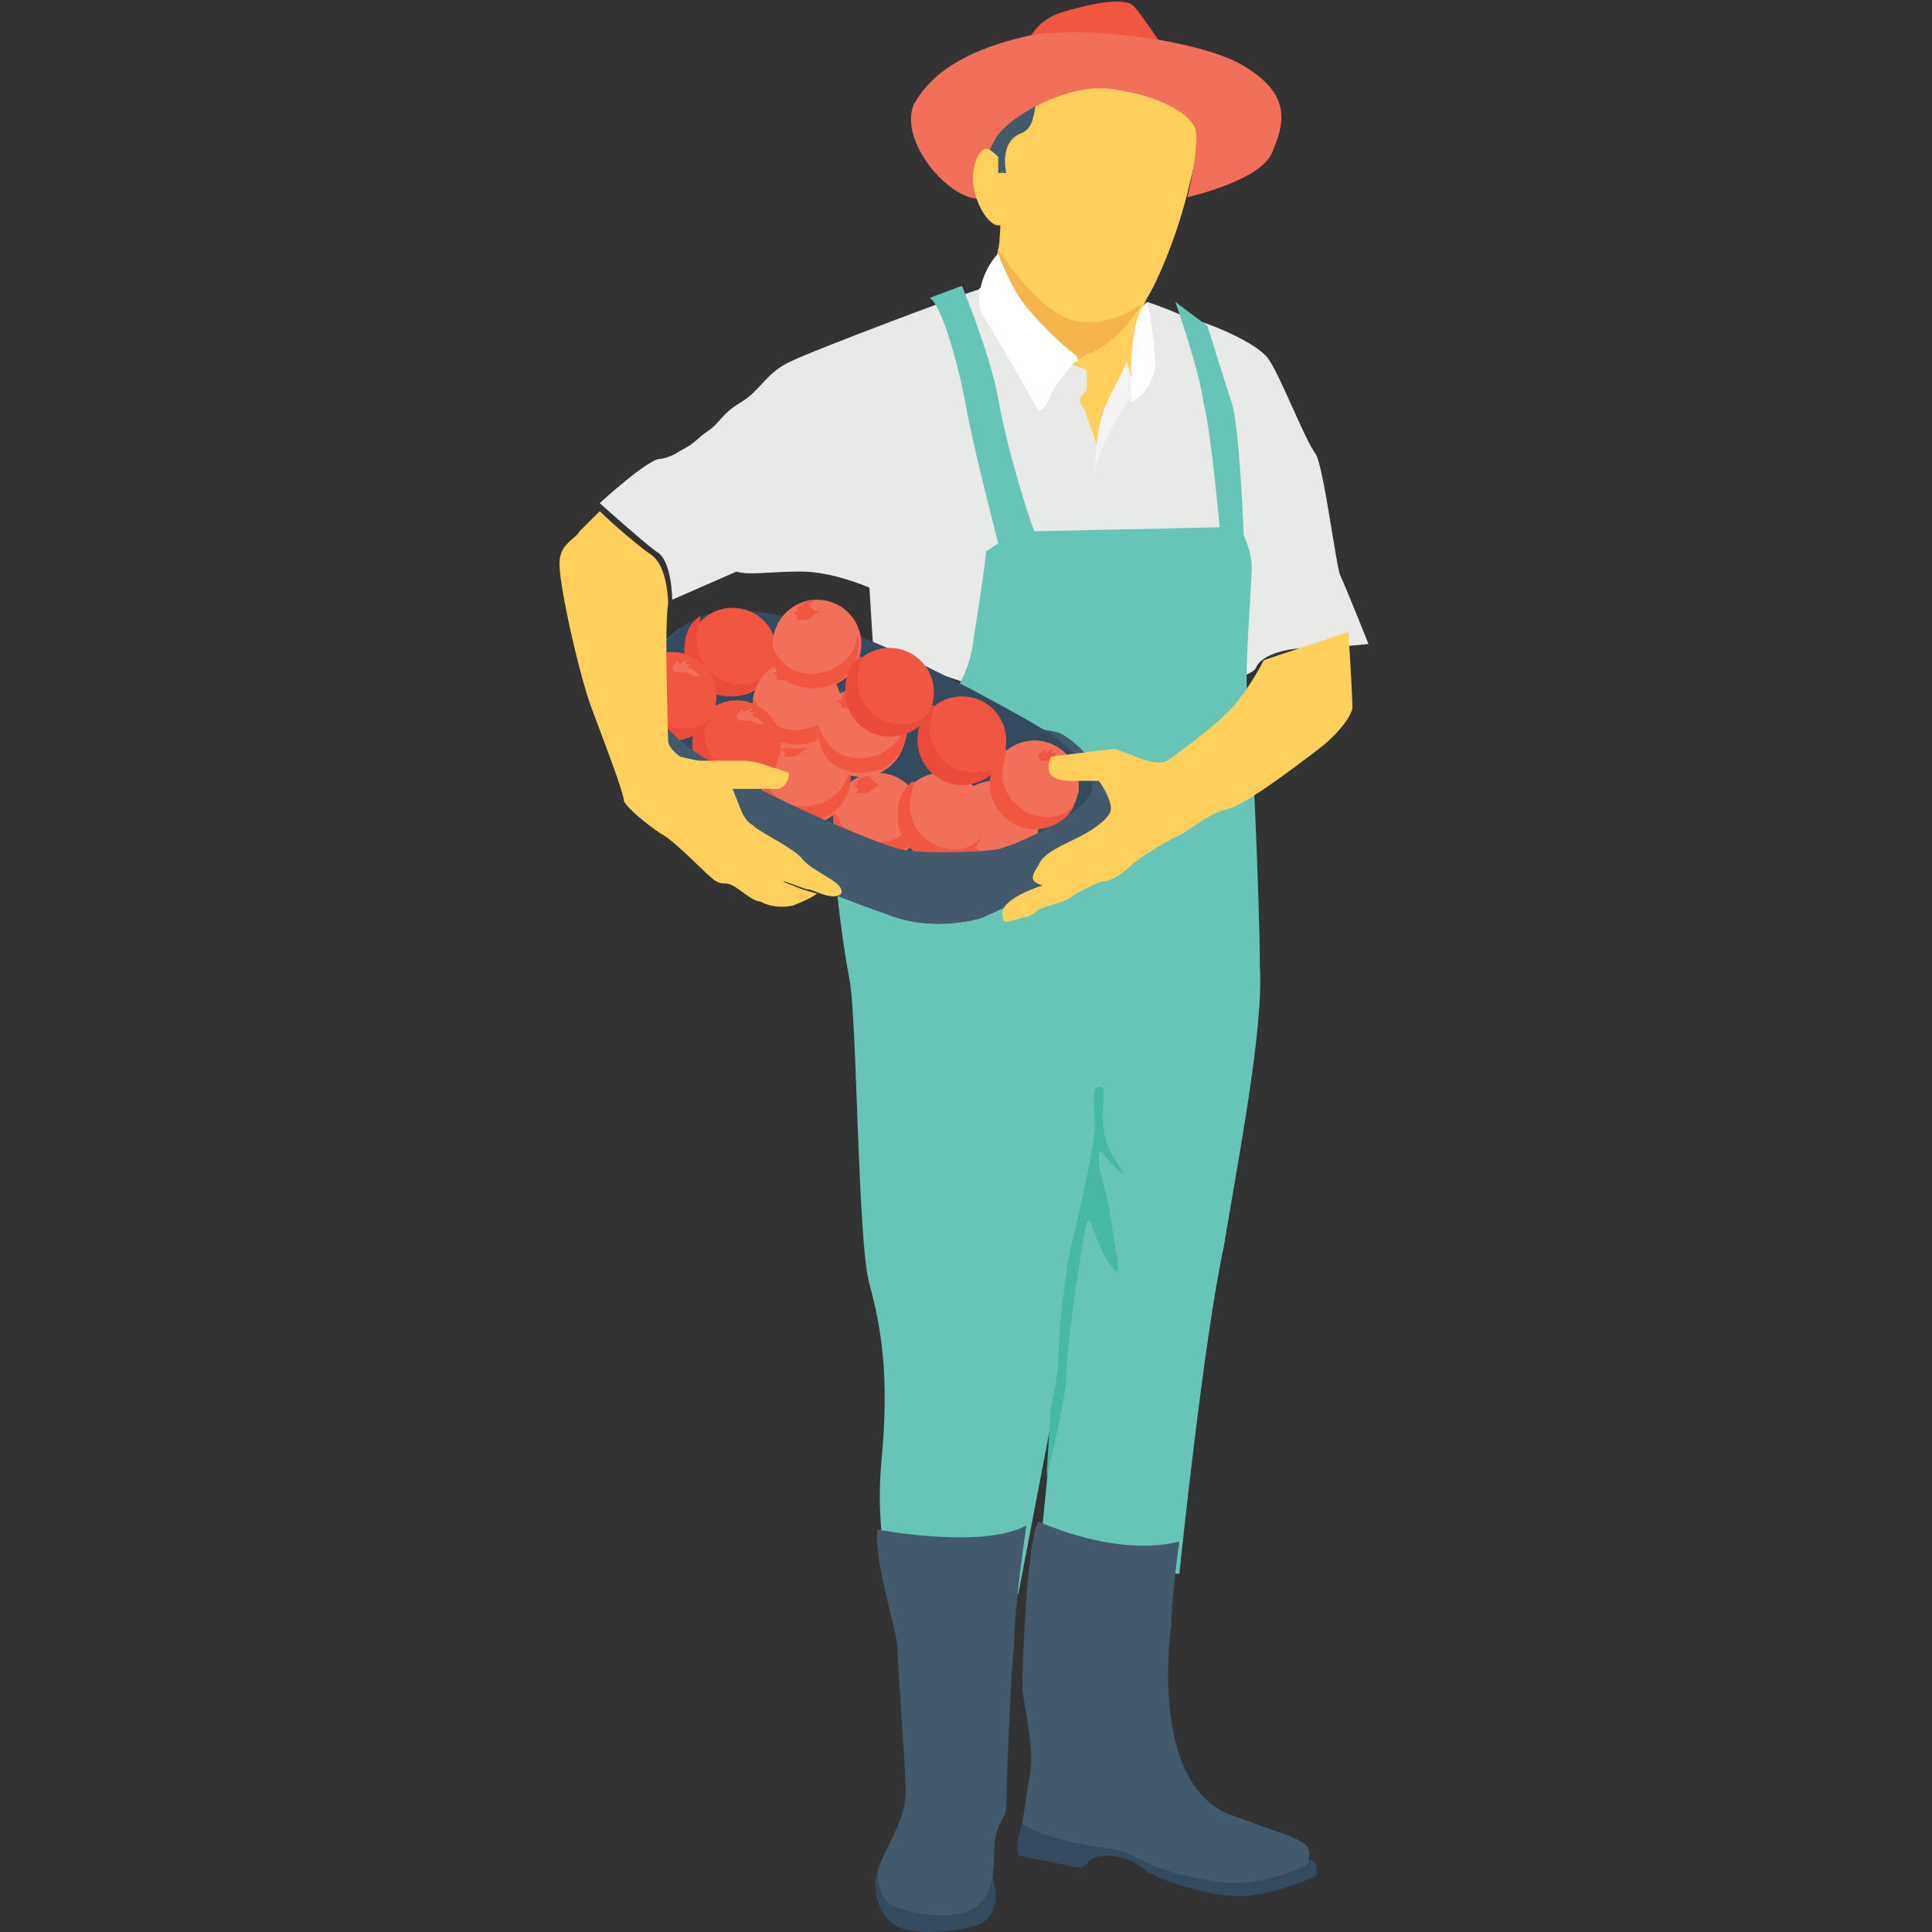 <?xml version="1.0" encoding="utf-8"?>
<!-- Generator: Adobe Illustrator 18.0.0, SVG Export Plug-In . SVG Version: 6.00 Build 0)  -->
<!DOCTYPE svg PUBLIC "-//W3C//DTD SVG 1.1//EN" "http://www.w3.org/Graphics/SVG/1.1/DTD/svg11.dtd">
<svg version="1.1" id="Layer_1" xmlns="http://www.w3.org/2000/svg" xmlns:xlink="http://www.w3.org/1999/xlink" x="0px" y="0px"
	 viewBox="0 0 48 48" enable-background="new 0 0 48 48" xml:space="preserve">
<rect x="0" y="0" width="48" height="48" fill="#333333" stroke="none"/>
<g>
	<g>
		<g>
			<path fill="#F05640" d="M25.4,1.6c0,0,0-1,1-1.3c1-0.3,1.5-0.3,1.7-0.2c0.2,0.1,1.2,1.7,1.2,1.7L25.4,1.6z"/>
		</g>
		<g>
			<ellipse fill="#425A6B" cx="25" cy="3.6" rx="0.7" ry="1"/>
		</g>
		<g>
			<path fill="#FFD15C" d="M24.9,2.7c0,0,0,3.2-0.1,3.5C24.7,6.6,24.7,7,24.7,7l2.2,4.4l1,0.1l0.3-3.3c0,0,0.1-0.4,0.3-0.8
				c0.2-0.3,0.7-1.4,1-2.6c0.3-1.2,0.3-1.4,0.3-1.4l-0.2-1.2L25.4,2L24.9,2.7z"/>
		</g>
		<g>
			<path fill="#425A6B" d="M24.9,4.3H25c0,0-0.2-0.8,0.4-1C26,3,25.3,1.9,26.8,1.8c1.5-0.1,1.5-0.1,1.5-0.1l-2.8-0.3L24.4,3l0.5,0.1
				C24.9,3.1,24.8,3.9,24.9,4.3z"/>
		</g>
		<g>
			<polygon fill="#425A6B" points="25,4.3 25,4.3 25,4.3 			"/>
		</g>
		<g>
			<path fill="#F26F5A" d="M24.5,4.9c0,0-0.2-0.7,0.2-1.4c0.3-0.6,1.8-1.4,2.8-1.3c1,0.1,2,0.5,2.2,1c0.1,0.5-0.2,1.7-0.2,1.7
				s1.8-0.4,2.1-1.1c0.3-0.7,0.5-1.4-0.6-2.1c-1-0.7-4.2-1.1-5.5-0.8c-1.3,0.3-2.3,0.8-2.8,1.7C22.3,3.6,23.8,5.2,24.5,4.9z"/>
		</g>
		<g>
			<path fill="#FFD15C" d="M24.8,5.6c-0.2,0-0.5-0.4-0.6-0.9c-0.1-0.5,0.1-1,0.3-1c0.1,0,0.2,0.1,0.3,0.2c0,0.1,0,0.3,0,0.4H25
				c0,0.1,0,0.2,0.1,0.3C25.2,5.1,25.1,5.6,24.8,5.6z"/>
		</g>
		<g>
			<path fill="#F26F5A" d="M25,4.9"/>
		</g>
		<path fill="#F5B54C" d="M26.5,7.9c-0.8-0.3-1.7-1.7-1.7-1.7C24.7,6.6,24.7,7,24.7,7l1.2,2.4C26.2,9.2,26.7,9,27,8.8
			c0.7-0.2,1.3-1.1,1.4-1.3c0,0,0,0,0,0C28.5,7.5,27.4,8.3,26.5,7.9z"/>
		<g>
			<path fill="#E8EAE8" d="M28.5,7.5c0,0,0.6,0.2,1,0.4c0.5,0.1,1.7,0.6,2,1c0.3,0.4,0.9,2,1.2,2.4c0.2,0.4,0.5,2.8,0.6,3
				c0.1,0.2,0.7,1.7,0.7,1.7s-0.9,0.1-1.5,0.1c-0.6,0-1.2,0.2-1.3,0.5c-0.1,0.2-1,0.4-1,0.4h-6.1l-2.4-0.8l-0.1-1.6
				c0,0-0.9-0.4-1.7-0.4c-0.8,0-1.3,0.1-1.6,0l-1.6,0.7c0,0,0-1-0.4-1.2c-0.4-0.3-1.4-1.2-1.4-1.2s1.2-1.1,1.5-1.1
				c0,0,0.2,0,0.5-0.2c0.4-0.2,0.4-0.3,0.7-0.5c0.3-0.2,0.3-0.4,0.8-0.7c0.5-0.3,0.6-0.7,1.2-1c0.6-0.3,4.6-1.8,4.7-1.8
				c0.1-0.1,0.3-0.2,0.3-0.2L26,9.2L26.5,9L27,9.2l0,0.5c0,0-0.3,0.2-0.1,0.4c0.1,0.2,0.4,1.1,0.4,1.1l0.7-1.5l0.6-1.5L28.5,7.5z"/>
		</g>
		<g>
			<path fill="#67C5B8" d="M30,8.1c0,0,0.4,1.3,0.6,1.9c0.2,0.6,0.3,3.3,0.3,3.3s0.2,0.4,0.2,0.8c0,0.4-0.2,2.8-0.1,3.2
				c0.1,0.5,0.3,5.2,0.3,6.7c0.1,1.5-0.5,4.6-0.9,7c-0.5,2.3-1.1,8.1-1.1,8.1l-3.5-0.2l0.4-4l-0.9,4.7l-3,0.5c0,0-0.6-1.7-0.4-3.8
				c0.2-2.1,0-3.3-0.3-4.4c-0.3-1.1-0.3-6.6-0.5-7.6c-0.2-1-0.6-4.1-0.4-5.4c0.3-1.3,1.8-0.7,1.8-0.7s1.5-0.5,1.7-2.4
				c0.3-1.9,0.3-2.1,0.3-2.1l0.3-0.2c0,0-0.6-2.3-0.8-3.4c-0.2-1.1-0.6-2.5-0.9-2.7l0.8-0.3c0,0,0.7,1.7,0.9,2.8c0,0,0,0,0,0
				c0.2,1.2,0.8,3.1,0.9,3.3l4.6-0.1c0,0-0.2-2.3-0.4-3.1c-0.1-0.8-0.7-2.5-0.7-2.5L30,8.1z"/>
		</g>
		<g>
			<path fill="#425A6B" d="M27.9,20.4l0,0.8l-3.5,1.6c0,0-1.2,0.4-2.4-0.1c-1.2-0.4-4.8-1.9-4.8-1.9l-1.6-2.6c0,0-0.1-1.6,1.3-2.6
				l1.8,1.1l7.6,1.5C26.3,18.2,27.3,18.6,27.9,20.4z"/>
		</g>
		<g>
			<path fill="#344A5E" d="M16.4,16.1c0,0-0.8,1.2,0.5,2.3s5.2,2.7,5.5,2.7c0.3,0.1,1.7,0.1,2.4,0c0.7-0.2,2.1-0.9,2.3-1.4
				c0.2-0.5-0.5-1.1-0.9-1.4c-0.4-0.3-4.7-2.7-5.9-2.8C19.2,15.3,17.6,14.6,16.4,16.1z"/>
		</g>
		<g>
			<g>
				<g>
					<circle fill="#F05640" cx="22.1" cy="17.2" r="1.1"/>
				</g>
				<g>
					<path fill="#EA4B3B" d="M22.4,18c-0.6,0-1.1-0.5-1.1-1.1c0-0.2,0.1-0.4,0.1-0.6c-0.3,0.2-0.4,0.5-0.4,0.9
						c0,0.6,0.5,1.1,1.1,1.1c0.4,0,0.8-0.2,1-0.6C22.9,17.9,22.7,18,22.4,18z"/>
				</g>
			</g>
			<g>
				<path fill="#F05640" d="M22.7,16.7c-0.1,0-0.2-0.1-0.3-0.1c-0.1,0-0.1,0-0.2,0c-0.1,0-0.1-0.1-0.1-0.1c0,0,0-0.1,0.1-0.1
					c0,0,0-0.1,0-0.1c0,0,0.1,0.1,0.1,0.1c0-0.1,0-0.1,0-0.2c0,0.1,0,0.1,0,0.2c0,0,0.1-0.1,0.2-0.1c0,0-0.1,0.1-0.1,0.1
					c0.1,0,0.2,0,0.2,0c0,0-0.1,0-0.1,0.1c0.1,0,0.2,0.1,0.3,0.2c-0.1,0-0.2,0-0.2-0.1C22.7,16.6,22.7,16.6,22.7,16.7"/>
			</g>
		</g>
		<g>
			<g>
				<g>
					<circle fill="#F05640" cx="18.2" cy="16.2" r="1.1"/>
				</g>
				<g>
					<path fill="#EA4B3B" d="M18.4,17c-0.6,0-1.1-0.5-1.1-1.1c0-0.2,0.1-0.4,0.1-0.6c-0.3,0.2-0.4,0.5-0.4,0.9
						c0,0.6,0.5,1.1,1.1,1.1c0.4,0,0.8-0.2,1-0.6C18.9,16.9,18.7,17,18.4,17z"/>
				</g>
			</g>
			<g>
				<path fill="#F05640" d="M18.8,15.7c-0.1,0-0.2-0.1-0.3-0.1c-0.1,0-0.1,0-0.2,0c-0.1,0-0.1-0.1-0.1-0.1c0,0,0-0.1,0.1-0.1
					c0,0,0-0.1,0-0.1c0,0,0.1,0.1,0.1,0.1c0-0.1,0-0.1,0-0.2c0,0.1,0,0.1,0,0.2c0,0,0.1-0.1,0.2-0.1c0,0-0.1,0.1-0.1,0.1
					c0.1,0,0.2,0,0.2,0c0,0-0.1,0-0.1,0.1c0.1,0,0.2,0.1,0.3,0.2c-0.1,0-0.2,0-0.2-0.1C18.7,15.6,18.7,15.6,18.8,15.7"/>
			</g>
		</g>
		<g>
			<g>
				<g>
					<circle fill="#F26F5A" cx="24.7" cy="20.5" r="1.1"/>
				</g>
				<g>
					<path fill="#F05640" d="M24.9,21.3c-0.6,0-1.1-0.5-1.1-1.1c0-0.2,0.1-0.4,0.1-0.6c-0.3,0.2-0.4,0.5-0.4,0.9
						c0,0.6,0.5,1.1,1.1,1.1c0.4,0,0.8-0.2,1-0.6C25.5,21.2,25.2,21.3,24.9,21.3z"/>
				</g>
			</g>
			<g>
				<path fill="#F05640" d="M25.3,20C25.2,20,25.1,20,25,20c-0.1,0-0.1,0-0.2,0c-0.1,0-0.1-0.1-0.1-0.1c0,0,0-0.1,0.1-0.1
					c0,0,0-0.1,0-0.1c0,0,0.1,0.1,0.1,0.1c0-0.1,0-0.1,0-0.2c0,0.1,0,0.1,0,0.2c0,0,0.1-0.1,0.2-0.1c0,0-0.1,0.1-0.1,0.1
					c0.1,0,0.2,0,0.2,0c0,0-0.1,0-0.1,0.1c0.1,0,0.2,0.1,0.3,0.2c-0.1,0-0.2,0-0.2-0.1C25.2,19.9,25.2,20,25.3,20"/>
			</g>
		</g>
		<g>
			<g>
				<g>
					<circle fill="#F26F5A" cx="21.8" cy="20.3" r="1.1"/>
				</g>
				<g>
					<path fill="#F05640" d="M22.6,20.6c-0.4,0.4-1.2,0.5-1.6,0c-0.1-0.1-0.2-0.3-0.3-0.5c0,0.3,0.1,0.7,0.3,0.9
						c0.4,0.4,1.2,0.4,1.6,0c0.3-0.3,0.4-0.7,0.3-1.1C22.9,20.2,22.8,20.4,22.6,20.6z"/>
				</g>
			</g>
			<g>
				<path fill="#F05640" d="M21.9,19.5c-0.1,0-0.2,0.1-0.2,0.1c0,0-0.1,0.1-0.2,0.1c-0.1,0-0.1,0-0.2,0c0,0,0-0.1,0-0.1
					c0,0-0.1-0.1-0.1-0.1c0,0,0.1,0,0.1,0c0,0-0.1-0.1-0.1-0.1c0,0,0.1,0.1,0.1,0.1c0-0.1,0-0.1,0.1-0.2c0,0,0,0.1,0,0.1
					c0-0.1,0.1-0.1,0.2-0.2c0,0,0,0.1-0.1,0.1c0.1-0.1,0.2-0.1,0.3-0.1c-0.1,0-0.1,0.1-0.2,0.1C21.8,19.5,21.8,19.5,21.9,19.5"/>
			</g>
		</g>
		<g>
			<g>
				<g>
					<circle fill="#F26F5A" cx="20" cy="19.4" r="1.1"/>
				</g>
				<g>
					<path fill="#F05640" d="M20.8,19.7c-0.4,0.4-1.2,0.5-1.6,0c-0.1-0.1-0.2-0.3-0.3-0.5c0,0.3,0.1,0.7,0.3,0.9
						c0.4,0.4,1.2,0.4,1.6,0c0.3-0.3,0.4-0.7,0.3-1.1C21.1,19.3,21,19.5,20.8,19.7z"/>
				</g>
			</g>
			<g>
				<path fill="#F05640" d="M20.1,18.6c-0.1,0-0.2,0.1-0.2,0.1c0,0-0.1,0.1-0.2,0.1c-0.1,0-0.1,0-0.2,0c0,0,0-0.1,0-0.1
					c0,0-0.1-0.1-0.1-0.1c0,0,0.1,0,0.1,0c0,0-0.1-0.1-0.1-0.1c0,0,0.1,0.1,0.1,0.1c0-0.1,0-0.1,0.1-0.2c0,0,0,0.1,0,0.1
					c0-0.1,0.1-0.1,0.2-0.2c0,0,0,0.1-0.1,0.1c0.1-0.1,0.2-0.1,0.3-0.1c-0.1,0-0.1,0.1-0.2,0.1C20,18.6,20.1,18.6,20.1,18.6"/>
			</g>
		</g>
		<g>
			<g>
				<g>
					<circle fill="#F26F5A" cx="19.8" cy="17.5" r="1.1"/>
				</g>
				<g>
					<path fill="#F05640" d="M20.6,17.8c-0.4,0.4-1.2,0.5-1.6,0c-0.1-0.1-0.2-0.3-0.3-0.5c0,0.3,0.1,0.7,0.3,0.9
						c0.4,0.4,1.2,0.4,1.6,0c0.3-0.3,0.4-0.7,0.3-1.1C20.9,17.4,20.7,17.6,20.6,17.8z"/>
				</g>
			</g>
			<g>
				<path fill="#F05640" d="M19.9,16.7c-0.1,0-0.2,0.1-0.2,0.1c0,0-0.1,0.1-0.2,0.1c-0.1,0-0.1,0-0.2,0c0,0,0-0.1,0-0.1
					c0,0-0.1-0.1-0.1-0.1c0,0,0.1,0,0.1,0c0,0-0.1-0.1-0.1-0.1c0,0,0.1,0.1,0.1,0.1c0-0.1,0-0.1,0.1-0.2c0,0,0,0.1,0,0.1
					c0-0.1,0.1-0.1,0.2-0.2c0,0,0,0.1-0.1,0.1c0.1-0.1,0.2-0.1,0.3-0.1c-0.1,0-0.1,0.1-0.2,0.1C19.8,16.7,19.8,16.7,19.9,16.7"/>
			</g>
		</g>
		<g>
			<g>
				<circle fill="#F26F5A" cx="23.4" cy="20.3" r="1.1"/>
			</g>
			<g>
				<path fill="#F05640" d="M23.7,21.1c-0.6,0-1.1-0.5-1.1-1.1c0-0.2,0.1-0.4,0.1-0.6c-0.3,0.2-0.4,0.5-0.4,0.9
					c0,0.6,0.5,1.1,1.1,1.1c0.4,0,0.8-0.2,1-0.6C24.2,21,24,21.1,23.7,21.1z"/>
			</g>
		</g>
		<g>
			<g>
				<g>
					<circle fill="#F26F5A" cx="21.4" cy="18.2" r="1.1"/>
				</g>
				<g>
					<path fill="#F05640" d="M22.2,18.5c-0.4,0.4-1.2,0.5-1.6,0c-0.1-0.1-0.2-0.3-0.3-0.5c0,0.3,0.1,0.7,0.3,0.9
						c0.4,0.4,1.2,0.4,1.6,0c0.3-0.3,0.4-0.7,0.3-1.1C22.5,18.1,22.4,18.3,22.2,18.5z"/>
				</g>
			</g>
			<g>
				<path fill="#F05640" d="M21.5,17.4c-0.1,0-0.2,0.1-0.2,0.1c0,0-0.1,0.1-0.2,0.1c-0.1,0-0.1,0-0.2,0c0,0,0-0.1,0-0.1
					c0,0-0.1-0.1-0.1-0.1c0,0,0.1,0,0.1,0c0,0-0.1-0.1-0.1-0.1c0,0,0.1,0.1,0.1,0.1c0-0.1,0-0.1,0.1-0.2c0,0,0,0.1,0,0.1
					c0-0.1,0.1-0.1,0.2-0.2c0,0,0,0.1-0.1,0.1c0.1-0.1,0.2-0.1,0.3-0.1c-0.1,0-0.1,0.1-0.2,0.1C21.4,17.4,21.5,17.4,21.5,17.4"/>
			</g>
		</g>
		<g>
			<g>
				<g>
					<circle fill="#F26F5A" cx="20.3" cy="16" r="1.1"/>
				</g>
				<g>
					<path fill="#F05640" d="M21,16.4c-0.4,0.4-1.2,0.5-1.6,0c-0.1-0.1-0.2-0.3-0.3-0.5c0,0.3,0.1,0.7,0.3,0.9
						c0.4,0.4,1.2,0.4,1.6,0c0.3-0.3,0.4-0.7,0.3-1.1C21.3,16,21.2,16.2,21,16.4z"/>
				</g>
			</g>
			<g>
				<path fill="#F05640" d="M20.4,15.2c-0.1,0-0.2,0.1-0.2,0.1c0,0-0.1,0.1-0.2,0.1c-0.1,0-0.1,0-0.2,0c0,0,0-0.1,0-0.1
					c0,0-0.1-0.1-0.1-0.1c0,0,0.1,0,0.1,0c0,0-0.1-0.1-0.1-0.1c0,0,0.1,0.1,0.1,0.1c0-0.1,0-0.1,0.1-0.2c0,0,0,0.1,0,0.1
					c0-0.1,0.1-0.1,0.2-0.2c0,0,0,0.1-0.1,0.1c0.1-0.1,0.2-0.1,0.3-0.1c-0.1,0-0.1,0.1-0.2,0.1C20.2,15.2,20.3,15.2,20.4,15.2"/>
			</g>
		</g>
		<g>
			<g>
				<g>
					<circle fill="#F05640" cx="23.9" cy="18.4" r="1.1"/>
				</g>
				<g>
					<path fill="#EA4B3B" d="M24.2,19.2c-0.6,0-1.1-0.5-1.1-1.1c0-0.2,0.1-0.4,0.1-0.6c-0.3,0.2-0.4,0.5-0.4,0.9
						c0,0.6,0.5,1.1,1.1,1.1c0.4,0,0.8-0.2,1-0.6C24.7,19.1,24.5,19.2,24.2,19.2z"/>
				</g>
			</g>
			<g>
				<path fill="#F05640" d="M24.6,17.9c-0.1,0-0.2-0.1-0.3-0.1c-0.1,0-0.1,0-0.2,0S24,17.7,24,17.6c0,0,0-0.1,0.1-0.1
					c0,0,0-0.1,0-0.1c0,0,0.1,0.1,0.1,0.1c0-0.1,0-0.1,0-0.2c0,0.1,0,0.1,0,0.2c0,0,0.1-0.1,0.2-0.1c0,0-0.1,0.1-0.1,0.1
					c0.1,0,0.2,0,0.2,0c0,0-0.1,0-0.1,0.1c0.1,0,0.2,0.1,0.3,0.2c-0.1,0-0.2,0-0.2-0.1C24.5,17.8,24.5,17.8,24.6,17.9"/>
			</g>
		</g>
		<g>
			<g>
				<g>
					<circle fill="#F05640" cx="18.3" cy="18.5" r="1.1"/>
				</g>
				<g>
					<path fill="#EA4B3B" d="M18.6,19.3c-0.6,0-1.1-0.5-1.1-1.1c0-0.2,0.1-0.4,0.1-0.6c-0.3,0.2-0.4,0.5-0.4,0.9
						c0,0.6,0.5,1.1,1.1,1.1c0.4,0,0.8-0.2,1-0.6C19.1,19.2,18.9,19.3,18.6,19.3z"/>
				</g>
			</g>
			<g>
				<path fill="#F26F5A" d="M18.9,18c-0.1,0-0.2-0.1-0.3-0.1c-0.1,0-0.1,0-0.2,0c-0.1,0-0.1-0.1-0.1-0.1c0,0,0-0.1,0.1-0.1
					c0,0,0-0.1,0-0.1c0,0,0.1,0.1,0.1,0.1c0-0.1,0-0.1,0-0.2c0,0.1,0,0.1,0,0.2c0,0,0.1-0.1,0.2-0.1c0,0-0.1,0.1-0.1,0.1
					c0.1,0,0.2,0,0.2,0c0,0-0.1,0-0.1,0.1c0.1,0,0.2,0.1,0.3,0.2c-0.1,0-0.2,0-0.2-0.1C18.8,17.9,18.9,18,18.9,18"/>
			</g>
		</g>
		<g>
			<g>
				<g>
					<circle fill="#F05640" cx="16.7" cy="17.3" r="1.1"/>
				</g>
				<g>
					<path fill="#EA4B3B" d="M17,18.1c-0.6,0-1.1-0.5-1.1-1.1c0-0.2,0.1-0.4,0.1-0.6c-0.3,0.2-0.4,0.5-0.4,0.9
						c0,0.6,0.5,1.1,1.1,1.1c0.4,0,0.8-0.2,1-0.6C17.5,18,17.3,18.1,17,18.1z"/>
				</g>
			</g>
			<g>
				<path fill="#F26F5A" d="M17.3,16.8c-0.1,0-0.2-0.1-0.3-0.1c-0.1,0-0.1,0-0.2,0c-0.1,0-0.1-0.1-0.1-0.1c0,0,0-0.1,0.1-0.1
					c0,0,0-0.1,0-0.1c0,0,0.1,0.1,0.1,0.1c0-0.1,0-0.1,0-0.2c0,0.1,0,0.1,0,0.2c0,0,0.1-0.1,0.2-0.1c0,0-0.1,0.1-0.1,0.1
					c0.1,0,0.2,0,0.2,0c0,0-0.1,0-0.1,0.1c0.1,0,0.2,0.1,0.3,0.2c-0.1,0-0.2,0-0.2-0.1C17.3,16.7,17.3,16.8,17.3,16.8"/>
			</g>
		</g>
		<g>
			<g>
				<g>
					<path fill="#F26F5A" d="M26.8,19.7c0-0.1,0-0.1,0-0.2c0-0.6-0.5-1.1-1.1-1.1c-0.6,0-1.1,0.5-1.1,1.1c0,0.1,0,0.1,0,0.2H26.8z"
						/>
				</g>
				<g>
					<path fill="#F05640" d="M25,19.7c-0.1-0.2-0.1-0.3-0.1-0.5c0-0.2,0.1-0.4,0.1-0.6c-0.3,0.2-0.4,0.5-0.4,0.9c0,0.1,0,0.1,0,0.2
						H25z"/>
				</g>
			</g>
			<g>
				<path fill="#F05640" d="M26.4,19c-0.1,0-0.2-0.1-0.3-0.1c-0.1,0-0.1,0-0.2,0c-0.1,0-0.1-0.1-0.1-0.1c0,0,0-0.1,0.1-0.1
					c0,0,0-0.1,0-0.1c0,0,0.1,0.1,0.1,0.1c0-0.1,0-0.1,0-0.2c0,0.1,0,0.1,0,0.2c0,0,0.1-0.1,0.2-0.1c0,0-0.1,0.1-0.1,0.1
					c0.1,0,0.2,0,0.2,0c0,0-0.1,0-0.1,0.1c0.1,0,0.2,0.1,0.3,0.2c-0.1,0-0.2,0-0.2-0.1C26.3,18.9,26.3,19,26.4,19"/>
			</g>
		</g>
		<g>
			<path fill="#425A6B" d="M27.9,20.4l0,0.8l-3.5,1.6c0,0-1.2,0.4-2.4-0.1c-1.2-0.4-4.8-1.9-4.8-1.9l-1.6-2.6c0,0-0.1-1.6,1.3-2.6
				c-0.2,0.1-0.3,0.3-0.5,0.5c0,0-0.8,1.2,0.5,2.3c1.3,1.1,5.2,2.7,5.5,2.7c0.3,0.1,1.7,0.1,2.4,0c0.7-0.2,2.1-0.9,2.3-1.4
				c0.2-0.5-0.5-1.1-0.9-1.4C26.3,18.2,27.3,18.6,27.9,20.4z"/>
		</g>
		<g>
			<g>
				<path fill="#F3F3F3" d="M28.2,9.7L28,10c0,0-0.7,1-0.8,1.8c0,0,0-1.2,0.3-1.8c0.3-0.6,0.5-1,0.5-1L28.2,9.7z"/>
			</g>
			<g>
				<path fill="#FFFFFF" d="M28.5,7.5c-0.4,0.3-0.4,1.7-0.4,1.7l0,0.8c0,0,0.5-0.2,0.6-0.9C28.7,8.4,28.5,7.5,28.5,7.5z"/>
			</g>
		</g>
		<g>
			<path fill="#FFFFFF" d="M24.8,6.3c0,0,0.2,0.6,0.6,1.2c0.3,0.4,1,1.1,1.3,1.3c0.1,0.1,0.1,0.2,0,0.2c-0.2,0.2-0.5,0.6-0.6,0.8
				c-0.1,0.4-0.3,0.4-0.3,0.4s-1.2-2.1-1.4-2.4C24.2,7.5,24.4,6.7,24.8,6.3z"/>
		</g>
		<g>
			<path fill="#48B9A5" d="M27.4,27.7c0-0.5,0.1-0.7-0.1-0.7c-0.2,0-0.1,0.4-0.1,1c0,0.5-0.5,2.6-0.6,3c-0.1,0.4-0.3,2-0.3,2.6
				c0,0.6-0.2,1.4-0.2,1.4l-0.1,1.7c0.2-0.8,0.5-2.1,0.5-2.6c0-0.7,0.4-3.4,0.5-3.7c0.1-0.3,0.1,0.2,0.5,0.9c0.5,0.8,0.2-0.2,0.1-1
				s-0.3-1.1-0.3-1.5c0-0.4,0.1-0.1,0.4,0.2c0.3,0.3,0.2,0.1,0-0.2C27.5,28.5,27.4,28.2,27.4,27.7z"/>
		</g>
		<g>
			<g>
				<path fill="#344A5E" d="M25.9,45.1l-0.5,0.2c0,0-0.2,0.5-0.1,0.8l1.5,0.3c0.1,0,0.1,0,0.2-0.1c0.1-0.1,0.2-0.2,0.5-0.2
					c0.5,0,0.9,0.3,1,0.4c0.1,0.1,1.6,0.7,2.5,0.6c0.9-0.1,1.7-0.5,1.7-0.5s0.1-0.4-0.2-0.4C32.2,46.2,25.9,45.1,25.9,45.1z"/>
			</g>
			<g>
				<path fill="#425A6B" d="M25.8,37.8c0,0,1.9,0.9,3.5,0.5c0,0-0.2,1.4-0.2,2.1c-0.1,0.7-0.4,4,1.5,4.7c1.9,0.7,2,0.6,1.9,1.2
					c0,0-1.1,0.7-2.6,0.4c-1.6-0.3-1.6-0.7-2.5-0.8c-0.9-0.1-1.8-0.4-2-0.6c0,0,0.1-0.7,0.2-1.3c0.1-0.6-0.2-1.8-0.2-2.1
					C25.4,41.5,25.5,38.3,25.8,37.8"/>
			</g>
		</g>
		<g>
			<g>
				<path fill="#344A5E" d="M22.1,46.1L22.1,46.1c-0.1-0.1-0.5,0.4-0.3,1.1c0.2,0.7,0.7,0.8,1.3,0.8c0.5,0,1.2-0.1,1.4-0.3
					c0.2-0.2,0.3-0.5,0.2-0.9s-0.1-0.4-0.1-0.4L22.1,46.1z"/>
			</g>
			<g>
				<path fill="#425A6B" d="M21.8,38c0,0,2.6,0.5,3.7-0.1c0,0-0.3,2-0.3,2.9c-0.1,0.9-0.2,3.8-0.2,4.1c0,0.3-0.3,0.4-0.3,1.1
					c0,0.7-0.1,1.3-0.7,1.5c-0.6,0.2-1.6,0-1.9-0.2C21.8,47,21.7,46.6,22,46s0.5-1,0.5-1.5c0-0.6-0.2-3.1-0.2-3.5
					C22.3,40.5,21.7,38.8,21.8,38z"/>
			</g>
		</g>
		<g>
			<g>
				<g>
					<circle fill="#F26F5A" cx="25.7" cy="19.5" r="1.1"/>
				</g>
				<g>
					<path fill="#F05640" d="M26,20.3c-0.6,0-1.1-0.5-1.1-1.1c0-0.2,0.1-0.4,0.1-0.6c-0.3,0.2-0.4,0.5-0.4,0.9
						c0,0.6,0.5,1.1,1.1,1.1c0.4,0,0.8-0.2,1-0.6C26.5,20.2,26.3,20.3,26,20.3z"/>
				</g>
			</g>
			<g>
				<path fill="#F05640" d="M26.4,19c-0.1,0-0.2-0.1-0.3-0.1c-0.1,0-0.1,0-0.2,0c-0.1,0-0.1-0.1-0.1-0.1c0,0,0-0.1,0.1-0.1
					c0,0,0-0.1,0-0.1c0,0,0.1,0.1,0.1,0.1c0-0.1,0-0.1,0-0.2c0,0.1,0,0.1,0,0.2c0,0,0.1-0.1,0.2-0.1c0,0-0.1,0.1-0.1,0.1
					c0.1,0,0.2,0,0.2,0c0,0-0.1,0-0.1,0.1c0.1,0,0.2,0.1,0.3,0.2c-0.1,0-0.2,0-0.2-0.1C26.3,18.9,26.3,19,26.4,19"/>
			</g>
		</g>
		<g>
			<path fill="#FFD15C" d="M20.9,22.2c-0.2,0.2-0.7-0.1-0.8-0.1c-0.1,0-0.3-0.1-0.6-0.2c-0.2,0-0.4-0.1-0.4-0.2c0,0,0,0,0,0
				c0.2,0.1,0.3,0.2,0.6,0.3c0.2,0.1,0.6,0.2,0.6,0.2s-0.1,0.1-0.6,0.3c-0.5,0.1-0.8-0.1-0.8-0.1c-0.2,0-0.5-0.3-0.7-0.4
				c-0.2-0.1-0.2,0-0.4-0.1c-0.2-0.1-1-1-1.4-1.2c-0.3-0.2-0.8-0.6-0.9-0.8c0-0.2-0.5-1.5-0.8-2.3c-0.3-0.8-0.8-3-0.8-3.6
				c0-0.5,0.4-0.6,0.5-0.8c0.1-0.1,0.3-0.3,0.5-0.5c0.3,0.3,1,0.9,1.3,1.1c0.4,0.3,0.4,1.2,0.4,1.2c-0.1,0.6,0,3.2,0,3.4
				c0,0.2,0.3,0.4,0.3,0.4s0.4,0.1,0.5,0.1c0.1,0,0.9,0,1.1,0c0.2,0,0.5,0.1,0.5,0.1l0.6,0.2c0,0.3-0.2,0.4-0.3,0.4
				c-0.1,0-1.1,0-1.1,0l0.2,0.5c0,0,0.1,0.3,0.3,0.4c0.2,0.2,0.9,0.5,1.2,0.8C20.2,21.7,21,21.9,20.9,22.2z"/>
		</g>
		<g>
			<path fill="#FFD15C" d="M26.6,19.4h0.7c0,0,0.3,0.4,0.3,0.7c0,0.2-0.4,0.5-0.8,0.7s-0.9,0.4-1,0.7c-0.2,0.3-0.2,0.4,0.1,0.5
				c0,0-1,0.3-1,0.7c0,0,0,0.2,0.1,0.2c0.1,0,0.4-0.1,0.4-0.1s0.2,0,0.4-0.2c0.2-0.1,0.7-0.2,0.8-0.3c0.1-0.1,0.7-0.4,0.8-0.4
				c0.2,0,0.5-0.2,0.7-0.4c0.2-0.2,0.9-0.6,1.1-0.7c0.3-0.1,0.8-0.6,1.3-0.7c0.5-0.1,2.4-1.6,2.4-1.6s0.6-0.5,0.7-0.9
				c0-0.4-0.1-1.9-0.1-1.9l-2.1,0.7c0,0-0.4,0.8-0.9,1.3c-0.5,0.5-1.5,1.2-1.5,1.2s-0.1,0.1-0.5,0c-0.3-0.1-0.8-0.3-0.8-0.3
				l-1.6,0.2C26.2,18.7,25.7,19.4,26.6,19.4z"/>
		</g>
	</g>
	<g>
		<g>
			<g>
				<circle fill="#F05640" cx="22.1" cy="17.2" r="1.1"/>
			</g>
			<g>
				<path fill="#EA4B3B" d="M22.4,18c-0.6,0-1.1-0.5-1.1-1.1c0-0.2,0.1-0.4,0.1-0.6c-0.3,0.2-0.4,0.5-0.4,0.9c0,0.6,0.5,1.1,1.1,1.1
					c0.4,0,0.8-0.2,1-0.6C22.9,17.9,22.7,18,22.4,18z"/>
			</g>
		</g>
		<g>
			<path fill="#F05640" d="M22.7,16.7c-0.1,0-0.2-0.1-0.3-0.1c-0.1,0-0.1,0-0.2,0c-0.1,0-0.1-0.1-0.1-0.1c0,0,0-0.1,0.1-0.1
				c0,0,0-0.1,0-0.1c0,0,0.1,0.1,0.1,0.1c0-0.1,0-0.1,0-0.2c0,0.1,0,0.1,0,0.2c0,0,0.1-0.1,0.2-0.1c0,0-0.1,0.1-0.1,0.1
				c0.1,0,0.2,0,0.2,0c0,0-0.1,0-0.1,0.1c0.1,0,0.2,0.1,0.3,0.2c-0.1,0-0.2,0-0.2-0.1C22.7,16.6,22.7,16.6,22.7,16.7"/>
		</g>
	</g>
</g>
</svg>
